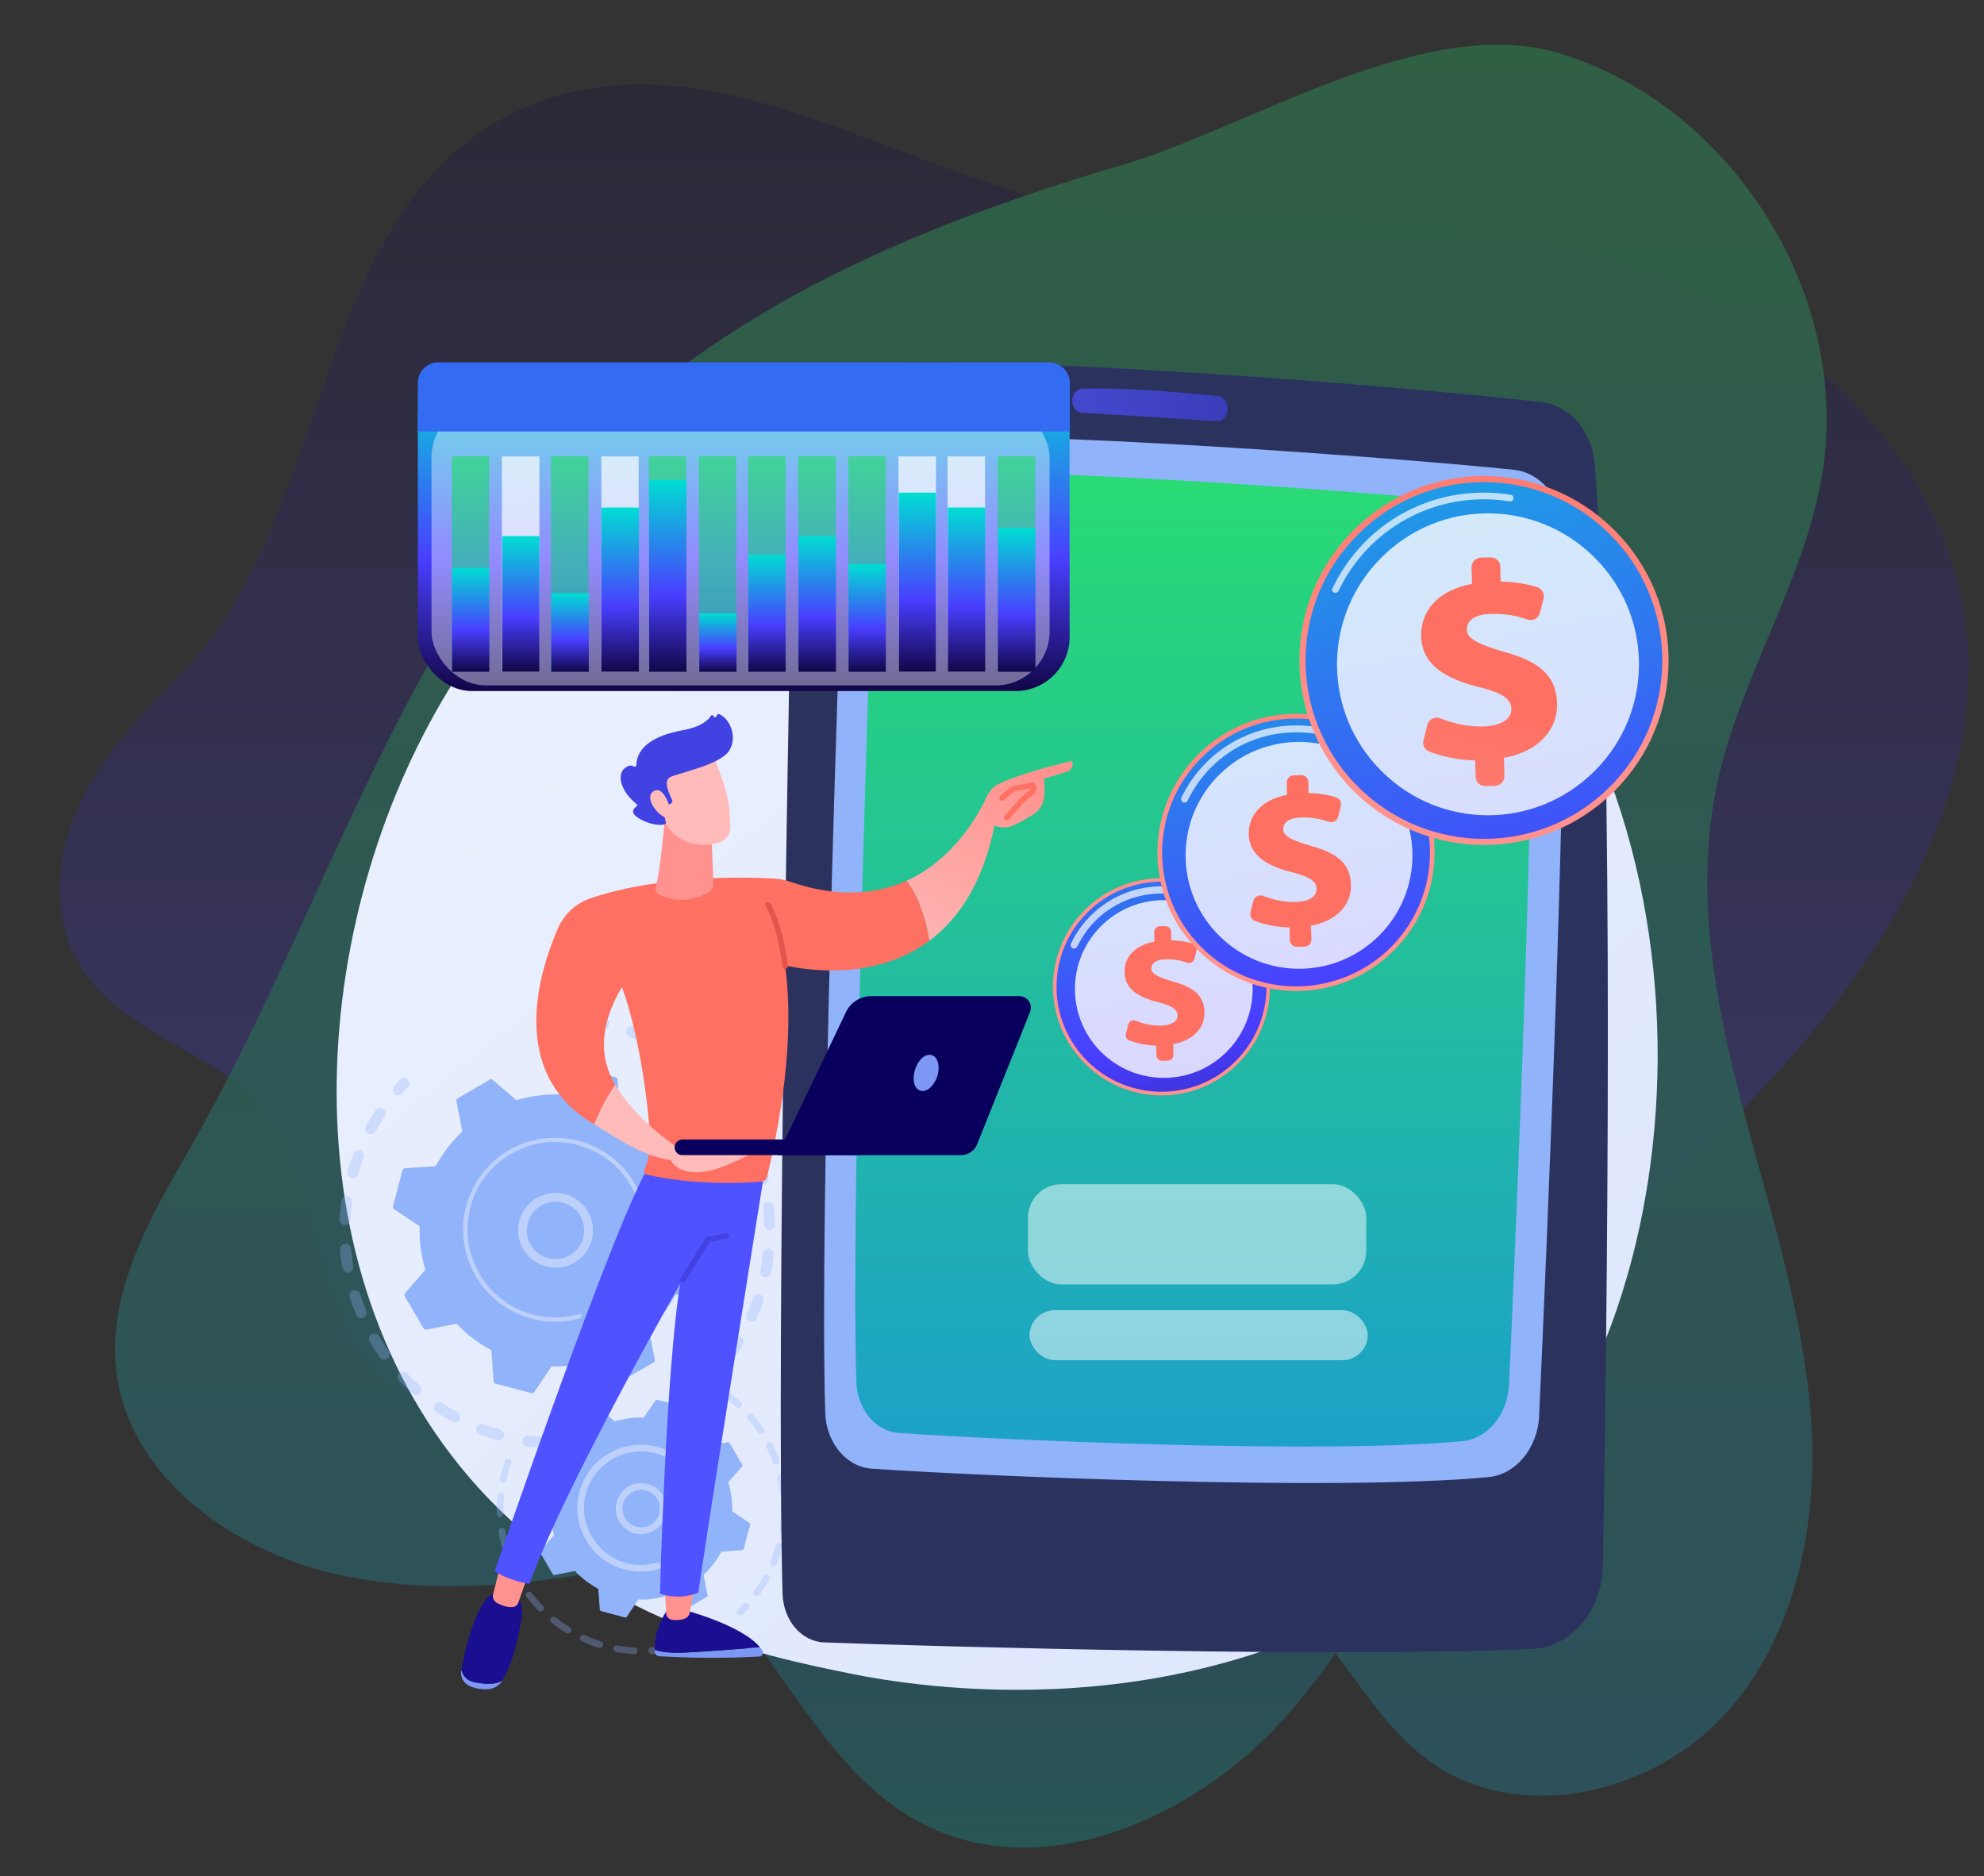 <svg version="1.2" xmlns="http://www.w3.org/2000/svg" viewBox="0 0 772 730" width="772" height="730">
	<rect x="0" y="0" width="772" height="730" fill="#333333" stroke="none"/>
	<title>vector-object</title>
	<defs>
		<linearGradient id="g1" x1="394.6" y1="32.8" x2="394.6" y2="718.9" gradientUnits="userSpaceOnUse">
			<stop offset="0" stop-color="#120648"/>
			<stop offset=".6" stop-color="#493eff"/>
			<stop offset="1" stop-color="#00ded3"/>
		</linearGradient>
		<linearGradient id="g2" x1="377.8" y1="17.4" x2="377.8" y2="698.7" gradientUnits="userSpaceOnUse">
			<stop offset="0" stop-color="#29db74"/>
			<stop offset=".3" stop-color="#25ca8b"/>
			<stop offset="1" stop-color="#1da1c9"/>
			<stop offset="1" stop-color="#1da1ca"/>
		</linearGradient>
		<linearGradient id="g3" x1="711.8" y1="810" x2="252.3" y2="239.3" gradientUnits="userSpaceOnUse">
			<stop offset="0" stop-color="#dae3fe"/>
			<stop offset="1" stop-color="#e9effd"/>
		</linearGradient>
		<linearGradient id="g4" x1="464.5" y1="184" x2="464.5" y2="562.9" gradientUnits="userSpaceOnUse">
			<stop offset="0" stop-color="#29db74"/>
			<stop offset=".3" stop-color="#25ca8b"/>
			<stop offset="1" stop-color="#1da1c9"/>
			<stop offset="1" stop-color="#1da1ca"/>
		</linearGradient>
		<linearGradient id="g5" x1="417.2" y1="157.5" x2="477.6" y2="157.5" gradientUnits="userSpaceOnUse">
			<stop offset="0" stop-color="#4f52ff"/>
			<stop offset="1" stop-color="#4042e2"/>
		</linearGradient>
		<linearGradient id="g6" x1="591.8" y1="337.7" x2="585.4" y2="251.1" gradientUnits="userSpaceOnUse">
			<stop offset="0" stop-color="#ff928e"/>
			<stop offset="1" stop-color="#fe7062"/>
		</linearGradient>
		<linearGradient id="g7" x1="574.1" y1="194.6" x2="634.6" y2="492" gradientUnits="userSpaceOnUse">
			<stop offset="0" stop-color="#00ded3"/>
			<stop offset=".6" stop-color="#493eff"/>
			<stop offset="1" stop-color="#120648"/>
		</linearGradient>
		<linearGradient id="g8" x1="524.2" y1="267.1" x2="486.7" y2="329.9" gradientUnits="userSpaceOnUse">
			<stop offset="0" stop-color="#ff928e"/>
			<stop offset="1" stop-color="#fe7062"/>
		</linearGradient>
		<linearGradient id="g9" x1="647.6" y1="309.8" x2="639.3" y2="199.3" gradientUnits="userSpaceOnUse">
			<stop offset="0" stop-color="#ff928e"/>
			<stop offset="1" stop-color="#fe7062"/>
		</linearGradient>
		<linearGradient id="g10" x1="625" y1="127.2" x2="702.2" y2="506.8" gradientUnits="userSpaceOnUse">
			<stop offset="0" stop-color="#00ded3"/>
			<stop offset=".6" stop-color="#493eff"/>
			<stop offset="1" stop-color="#120648"/>
		</linearGradient>
		<linearGradient id="g11" x1="531.3" y1="602.6" x2="603.4" y2="485.5" gradientUnits="userSpaceOnUse">
			<stop offset="0" stop-color="#ff928e"/>
			<stop offset="1" stop-color="#fe7062"/>
		</linearGradient>
		<linearGradient id="g12" x1="725.7" y1="272.5" x2="714.8" y2="125.4" gradientUnits="userSpaceOnUse">
			<stop offset="0" stop-color="#ff928e"/>
			<stop offset="1" stop-color="#fe7062"/>
		</linearGradient>
		<linearGradient id="g13" x1="695.6" y1="29.3" x2="798.4" y2="534.7" gradientUnits="userSpaceOnUse">
			<stop offset="0" stop-color="#00ded3"/>
			<stop offset=".6" stop-color="#493eff"/>
			<stop offset="1" stop-color="#120648"/>
		</linearGradient>
		<linearGradient id="g14" x1="714.5" y1="452.2" x2="753.9" y2="321" gradientUnits="userSpaceOnUse">
			<stop offset="0" stop-color="#ff928e"/>
			<stop offset="1" stop-color="#fe7062"/>
		</linearGradient>
		<linearGradient id="g15" x1="289.4" y1="141.2" x2="289.4" y2="268.9" gradientUnits="userSpaceOnUse">
			<stop offset="0" stop-color="#00ded3"/>
			<stop offset=".6" stop-color="#493eff"/>
			<stop offset="1" stop-color="#120648"/>
		</linearGradient>
		<linearGradient id="g16" x1="183.1" y1="177.6" x2="183.1" y2="261.4" gradientUnits="userSpaceOnUse">
			<stop offset="0" stop-color="#29db74"/>
			<stop offset=".3" stop-color="#25ca8b"/>
			<stop offset="1" stop-color="#1da1c9"/>
			<stop offset="1" stop-color="#1da1ca"/>
		</linearGradient>
		<linearGradient id="g17" x1="221.7" y1="177.6" x2="221.7" y2="261.4" gradientUnits="userSpaceOnUse">
			<stop offset="0" stop-color="#29db74"/>
			<stop offset=".3" stop-color="#25ca8b"/>
			<stop offset="1" stop-color="#1da1c9"/>
			<stop offset="1" stop-color="#1da1ca"/>
		</linearGradient>
		<linearGradient id="g18" x1="259.8" y1="177.6" x2="259.8" y2="261.4" gradientUnits="userSpaceOnUse">
			<stop offset="0" stop-color="#29db74"/>
			<stop offset=".3" stop-color="#25ca8b"/>
			<stop offset="1" stop-color="#1da1c9"/>
			<stop offset="1" stop-color="#1da1ca"/>
		</linearGradient>
		<linearGradient id="g19" x1="279.3" y1="177.6" x2="279.3" y2="261.4" gradientUnits="userSpaceOnUse">
			<stop offset="0" stop-color="#29db74"/>
			<stop offset=".3" stop-color="#25ca8b"/>
			<stop offset="1" stop-color="#1da1c9"/>
			<stop offset="1" stop-color="#1da1ca"/>
		</linearGradient>
		<linearGradient id="g20" x1="298.4" y1="177.6" x2="298.4" y2="261.4" gradientUnits="userSpaceOnUse">
			<stop offset="0" stop-color="#29db74"/>
			<stop offset=".3" stop-color="#25ca8b"/>
			<stop offset="1" stop-color="#1da1c9"/>
			<stop offset="1" stop-color="#1da1ca"/>
		</linearGradient>
		<linearGradient id="g21" x1="317.9" y1="177.6" x2="317.9" y2="261.4" gradientUnits="userSpaceOnUse">
			<stop offset="0" stop-color="#29db74"/>
			<stop offset=".3" stop-color="#25ca8b"/>
			<stop offset="1" stop-color="#1da1c9"/>
			<stop offset="1" stop-color="#1da1ca"/>
		</linearGradient>
		<linearGradient id="g22" x1="337.4" y1="177.6" x2="337.4" y2="261.4" gradientUnits="userSpaceOnUse">
			<stop offset="0" stop-color="#29db74"/>
			<stop offset=".3" stop-color="#25ca8b"/>
			<stop offset="1" stop-color="#1da1c9"/>
			<stop offset="1" stop-color="#1da1ca"/>
		</linearGradient>
		<linearGradient id="g23" x1="395.5" y1="177.6" x2="395.5" y2="261.4" gradientUnits="userSpaceOnUse">
			<stop offset="0" stop-color="#29db74"/>
			<stop offset=".3" stop-color="#25ca8b"/>
			<stop offset="1" stop-color="#1da1c9"/>
			<stop offset="1" stop-color="#1da1ca"/>
		</linearGradient>
		<linearGradient id="g24" x1="183.1" y1="221" x2="183.1" y2="261.4" gradientUnits="userSpaceOnUse">
			<stop offset="0" stop-color="#00ded3"/>
			<stop offset=".6" stop-color="#493eff"/>
			<stop offset="1" stop-color="#120648"/>
		</linearGradient>
		<linearGradient id="g25" x1="202.7" y1="208.6" x2="202.7" y2="261.4" gradientUnits="userSpaceOnUse">
			<stop offset="0" stop-color="#00ded3"/>
			<stop offset=".6" stop-color="#493eff"/>
			<stop offset="1" stop-color="#120648"/>
		</linearGradient>
		<linearGradient id="g26" x1="221.8" y1="230.8" x2="221.8" y2="261.4" gradientUnits="userSpaceOnUse">
			<stop offset="0" stop-color="#00ded3"/>
			<stop offset=".6" stop-color="#493eff"/>
			<stop offset="1" stop-color="#120648"/>
		</linearGradient>
		<linearGradient id="g27" x1="241.3" y1="197.5" x2="241.3" y2="261.4" gradientUnits="userSpaceOnUse">
			<stop offset="0" stop-color="#00ded3"/>
			<stop offset=".6" stop-color="#493eff"/>
			<stop offset="1" stop-color="#120648"/>
		</linearGradient>
		<linearGradient id="g28" x1="259.8" y1="186.8" x2="259.8" y2="261.4" gradientUnits="userSpaceOnUse">
			<stop offset="0" stop-color="#00ded3"/>
			<stop offset=".6" stop-color="#493eff"/>
			<stop offset="1" stop-color="#120648"/>
		</linearGradient>
		<linearGradient id="g29" x1="279.4" y1="238.7" x2="279.4" y2="261.4" gradientUnits="userSpaceOnUse">
			<stop offset="0" stop-color="#00ded3"/>
			<stop offset=".6" stop-color="#493eff"/>
			<stop offset="1" stop-color="#120648"/>
		</linearGradient>
		<linearGradient id="g30" x1="298.5" y1="215.9" x2="298.5" y2="261.4" gradientUnits="userSpaceOnUse">
			<stop offset="0" stop-color="#00ded3"/>
			<stop offset=".6" stop-color="#493eff"/>
			<stop offset="1" stop-color="#120648"/>
		</linearGradient>
		<linearGradient id="g31" x1="318" y1="208.6" x2="318" y2="261.4" gradientUnits="userSpaceOnUse">
			<stop offset="0" stop-color="#00ded3"/>
			<stop offset=".6" stop-color="#493eff"/>
			<stop offset="1" stop-color="#120648"/>
		</linearGradient>
		<linearGradient id="g32" x1="337.5" y1="219.5" x2="337.5" y2="261.4" gradientUnits="userSpaceOnUse">
			<stop offset="0" stop-color="#00ded3"/>
			<stop offset=".6" stop-color="#493eff"/>
			<stop offset="1" stop-color="#120648"/>
		</linearGradient>
		<linearGradient id="g33" x1="357" y1="191.7" x2="357" y2="261.4" gradientUnits="userSpaceOnUse">
			<stop offset="0" stop-color="#00ded3"/>
			<stop offset=".6" stop-color="#493eff"/>
			<stop offset="1" stop-color="#120648"/>
		</linearGradient>
		<linearGradient id="g34" x1="376.1" y1="197.5" x2="376.1" y2="261.4" gradientUnits="userSpaceOnUse">
			<stop offset="0" stop-color="#00ded3"/>
			<stop offset=".6" stop-color="#493eff"/>
			<stop offset="1" stop-color="#120648"/>
		</linearGradient>
		<linearGradient id="g35" x1="395.6" y1="205.5" x2="395.6" y2="261.4" gradientUnits="userSpaceOnUse">
			<stop offset="0" stop-color="#00ded3"/>
			<stop offset=".6" stop-color="#493eff"/>
			<stop offset="1" stop-color="#120648"/>
		</linearGradient>
		<linearGradient id="g36" x1="-569.3" y1="634.8" x2="-528.2" y2="634.8" gradientUnits="userSpaceOnUse">
			<stop offset="0" stop-color="#09005d"/>
			<stop offset="1" stop-color="#1a0f91"/>
		</linearGradient>
		<linearGradient id="g37" x1="-565.4" y1="623.2" x2="-553.5" y2="623.2" gradientUnits="userSpaceOnUse">
			<stop offset="0" stop-color="#febbba"/>
			<stop offset="1" stop-color="#ff928e"/>
		</linearGradient>
		<linearGradient id="g38" x1="-644.5" y1="637.4" x2="-620.7" y2="637.4" gradientUnits="userSpaceOnUse">
			<stop offset="0" stop-color="#09005d"/>
			<stop offset="1" stop-color="#1a0f91"/>
		</linearGradient>
		<linearGradient id="g39" x1="-632.2" y1="617" x2="-617.9" y2="617" gradientUnits="userSpaceOnUse">
			<stop offset="0" stop-color="#febbba"/>
			<stop offset="1" stop-color="#ff928e"/>
		</linearGradient>
		<linearGradient id="g40" x1="-517.2" y1="463.6" x2="-638.5" y2="662.4" gradientUnits="userSpaceOnUse">
			<stop offset="0" stop-color="#4f52ff"/>
			<stop offset="1" stop-color="#4042e2"/>
		</linearGradient>
		<linearGradient id="g41" x1="234.6" y1="193.5" x2="261.8" y2="396.9" gradientUnits="userSpaceOnUse">
			<stop offset="0" stop-color="#4f52ff"/>
			<stop offset="1" stop-color="#4042e2"/>
		</linearGradient>
		<linearGradient id="g42" x1="348.1" y1="380.3" x2="399.6" y2="296.9" gradientUnits="userSpaceOnUse">
			<stop offset="0" stop-color="#febbba"/>
			<stop offset="1" stop-color="#ff928e"/>
		</linearGradient>
		<linearGradient id="g43" x1="372.7" y1="204.8" x2="353.1" y2="242.3" gradientUnits="userSpaceOnUse">
			<stop offset="0" stop-color="#ff928e"/>
			<stop offset="1" stop-color="#fe7062"/>
		</linearGradient>
		<linearGradient id="g44" x1="398.3" y1="168" x2="210.8" y2="550.4" gradientUnits="userSpaceOnUse">
			<stop offset="0" stop-color="#e1473d"/>
			<stop offset="1" stop-color="#e9605a"/>
		</linearGradient>
		<linearGradient id="g45" x1="-562.1" y1="365" x2="-556" y2="332.7" gradientUnits="userSpaceOnUse">
			<stop offset="0" stop-color="#febbba"/>
			<stop offset="1" stop-color="#ff928e"/>
		</linearGradient>
		<linearGradient id="g46" x1="-545.4" y1="305.7" x2="-580.6" y2="332.5" gradientUnits="userSpaceOnUse">
			<stop offset="0" stop-color="#febbba"/>
			<stop offset="1" stop-color="#ff928e"/>
		</linearGradient>
		<linearGradient id="g47" x1="-570.2" y1="284.4" x2="-537.5" y2="326.5" gradientUnits="userSpaceOnUse">
			<stop offset="0" stop-color="#4f52ff"/>
			<stop offset="1" stop-color="#4042e2"/>
		</linearGradient>
		<linearGradient id="g48" x1="-549.8" y1="300" x2="-584.9" y2="326.9" gradientUnits="userSpaceOnUse">
			<stop offset="0" stop-color="#febbba"/>
			<stop offset="1" stop-color="#ff928e"/>
		</linearGradient>
		<linearGradient id="g49" x1="436.9" y1="190" x2="416.3" y2="250" gradientUnits="userSpaceOnUse">
			<stop offset="0" stop-color="#ff928e"/>
			<stop offset="1" stop-color="#fe7062"/>
		</linearGradient>
		<linearGradient id="g50" x1="-540.3" y1="171.9" x2="-532.8" y2="86.6" gradientUnits="userSpaceOnUse">
			<stop offset="0" stop-color="#febbba"/>
			<stop offset="1" stop-color="#ff928e"/>
		</linearGradient>
		<linearGradient id="g51" x1="26.2" y1="173.3" x2="33.7" y2="88.1" gradientUnits="userSpaceOnUse">
			<stop offset="0" stop-color="#febbba"/>
			<stop offset="1" stop-color="#ff928e"/>
		</linearGradient>
		<linearGradient id="g52" x1="207.4" y1="449.8" x2="151.9" y2="465" gradientUnits="userSpaceOnUse">
			<stop offset="0" stop-color="#09005d"/>
			<stop offset="1" stop-color="#1a0f91"/>
		</linearGradient>
		<linearGradient id="g53" x1="143.6" y1="395.8" x2="104.4" y2="437.2" gradientUnits="userSpaceOnUse">
			<stop offset="0" stop-color="#09005d"/>
			<stop offset="1" stop-color="#1a0f91"/>
		</linearGradient>
	</defs>
	<style>
		.s0 { opacity: .7;fill: url(#g1) } 
		.s1 { opacity: .9;fill: url(#g2) } 
		.s2 { fill: url(#g3) } 
		.s3 { fill: #91b3fa } 
		.s4 { fill: #bdd0fb } 
		.s5 { fill: #2c325e } 
		.s6 { fill: url(#g4) } 
		.s7 { opacity: .7;fill: url(#g5) } 
		.s8 { opacity: .5;fill: #ffffff } 
		.s9 { fill: url(#g6) } 
		.s10 { fill: url(#g7) } 
		.s11 { opacity: .7;fill: #ffffff } 
		.s12 { opacity: .8;fill: #ffffff } 
		.s13 { fill: url(#g8) } 
		.s14 { fill: url(#g9) } 
		.s15 { fill: url(#g10) } 
		.s16 { fill: url(#g11) } 
		.s17 { fill: url(#g12) } 
		.s18 { fill: url(#g13) } 
		.s19 { fill: url(#g14) } 
		.s20 { fill: url(#g15) } 
		.s21 { opacity: .4;fill: #ffffff } 
		.s22 { fill: url(#g16) } 
		.s23 { fill: #ffffff } 
		.s24 { fill: url(#g17) } 
		.s25 { fill: url(#g18) } 
		.s26 { fill: url(#g19) } 
		.s27 { fill: url(#g20) } 
		.s28 { fill: url(#g21) } 
		.s29 { fill: url(#g22) } 
		.s30 { fill: url(#g23) } 
		.s31 { fill: #336cf2 } 
		.s32 { fill: url(#g24) } 
		.s33 { fill: url(#g25) } 
		.s34 { fill: url(#g26) } 
		.s35 { fill: url(#g27) } 
		.s36 { fill: url(#g28) } 
		.s37 { fill: url(#g29) } 
		.s38 { fill: url(#g30) } 
		.s39 { fill: url(#g31) } 
		.s40 { fill: url(#g32) } 
		.s41 { fill: url(#g33) } 
		.s42 { fill: url(#g34) } 
		.s43 { fill: url(#g35) } 
		.s44 { fill: #7d97f4 } 
		.s45 { fill: url(#g36) } 
		.s46 { fill: url(#g37) } 
		.s47 { fill: url(#g38) } 
		.s48 { fill: url(#g39) } 
		.s49 { fill: url(#g40) } 
		.s50 { fill: url(#g41) } 
		.s51 { fill: url(#g42) } 
		.s52 { fill: url(#g43) } 
		.s53 { fill: url(#g44) } 
		.s54 { fill: url(#g45) } 
		.s55 { fill: url(#g46) } 
		.s56 { fill: url(#g47) } 
		.s57 { fill: url(#g48) } 
		.s58 { fill: url(#g49) } 
		.s59 { fill: url(#g50) } 
		.s60 { fill: url(#g51) } 
		.s61 { fill: url(#g52) } 
		.s62 { fill: url(#g53) } 
	</style>
	<g id="Vector Object">
		<g id="Group 1632" style="opacity: .3">
			<path id="Path 5473" class="s0" d="m31.1 375.6c-11.5-18.6-9.3-43.1 0-62.9 9.4-19.8 24.9-35.9 40.2-51.6 62.3-63.9 47.9-195.2 146-223.9 76.9-22.4 157.7 48.2 236 47.4 63.1-0.6 127.8-0.7 187.1 20.9 59.4 21.5 113.2 69.4 123.7 131.7 9.9 59-20.2 117.8-58.4 163.8-38.2 46-85.4 84.5-119.8 133.5-30.6 43.5-50.5 94.4-86 134-35.5 39.6-95.3 65.7-142.2 40.5-37.2-20-53.4-64.5-84.1-93.6-28.7-27.1-68.1-39.2-101.6-60-47.1-29.4-43.2-62.2-59.5-107.3-13.9-38.1-61-39.4-81.4-72.5z"/>
			<path id="Path 5474" class="s1" d="m403.5 74.6q16.4-5.5 33.2-10.4c49.1-14.4 118.1-59.8 171-43.2 67.2 21.1 112.9 94.9 101.3 163.8-7.1 42-32.2 79.2-41 120.9-8.5 40.7-0.9 83 9.6 123.3 10.5 40.3 23.8 80.2 27 121.7 3.1 41.5-5.4 85.9-33.7 116.7-28.3 30.7-79.4 42.6-113.7 18.6-21-14.7-32.4-39.2-50-57.7-44.6-46.9-119.5-47.6-183.4-35.5-63.9 12.2-129 33.9-192.5 19.9-40.9-9.1-81.4-38.3-86.1-79.5-3.3-29.8 12.4-58.1 27.4-84.1 42-72.5 68-154 114.4-224.1 52.2-78.8 128.5-121 216.5-150.4z"/>
		</g>
		<g id="Group 1631">
			<path id="Path 6693" class="s2" d="m585.5 585c-10.6 11.1-20.6 18.2-28.5 23.9-92.7 66.5-202.5 47.1-225.8 42.4-34.5-7-101-20.5-149.2-77.1-72.8-85.7-61.5-220.6-5-309.7 10.4-16.3 64.9-106.7 175.9-121.2 67.1-8.8 145.4 8.9 202 56.4 119 99.7 110.5 301 30.6 385.3z"/>
			<g id="Group 1590">
				<g id="Group 1583">
					<g id="Group 1578" style="opacity: .3">
						<path id="Path 6694" class="s3" d="m214.4 561.8c-0.1 1.1-1.1 1.9-2.2 1.8-2.4-0.1-4.8-0.4-7.2-0.7-1.1-0.2-1.9-1.2-1.8-2.4 0.2-1.2 1.3-2 2.4-1.8 2.3 0.3 4.6 0.5 6.9 0.7 1.1 0 2 1 2 2.2q0 0.1-0.1 0.2zm-18.2-3q0 0.1 0 0.2c-0.4 1.1-1.5 1.8-2.7 1.5-2.3-0.7-4.6-1.5-6.8-2.3-1.1-0.4-1.7-1.6-1.3-2.8 0.4-1 1.7-1.6 2.8-1.2q3.2 1.2 6.5 2.2c1 0.3 1.7 1.3 1.5 2.4zm-17.1-7.1q-0.1 0.4-0.2 0.7c-0.6 1.1-1.9 1.4-2.9 0.9-2.1-1.2-4.2-2.5-6.2-3.8-1-0.6-1.2-2-0.6-2.9 0.7-1 2-1.3 2.9-0.6q2.9 1.9 5.9 3.5c0.8 0.5 1.2 1.4 1.1 2.2zm-15.1-10.6q-0.1 0.6-0.5 1c-0.8 0.9-2.1 1-3 0.2-1.8-1.6-3.6-3.3-5.2-5-0.8-0.9-0.8-2.2 0.1-3 0.8-0.8 2.2-0.8 3 0.1 1.5 1.6 3.2 3.2 4.9 4.7 0.6 0.5 0.8 1.3 0.7 2zm-12.4-13.8c-0.1 0.5-0.3 1.1-0.8 1.4-1 0.7-2.3 0.5-3-0.5-1.4-2-2.7-4-3.9-6.1-0.6-1-0.3-2.3 0.7-2.9 1-0.6 2.3-0.2 2.9 0.8 1.2 1.9 2.4 3.9 3.8 5.7 0.3 0.5 0.4 1.1 0.3 1.6zm-9-16.2c-0.1 0.7-0.5 1.4-1.2 1.7-1.1 0.4-2.4-0.1-2.8-1.2-0.9-2.2-1.8-4.5-2.5-6.8-0.4-1.1 0.2-2.3 1.3-2.6 1.2-0.4 2.4 0.2 2.7 1.3 0.7 2.2 1.5 4.4 2.4 6.5q0.2 0.6 0.1 1.1zm7.4-77.6q0 0.5-0.3 0.9c-1.3 1.9-2.5 3.9-3.6 5.9-0.5 1-1.8 1.4-2.8 0.8-1.1-0.5-1.4-1.8-0.9-2.9 1.2-2.1 2.4-4.2 3.8-6.2 0.6-0.9 1.9-1.2 2.9-0.6 0.7 0.5 1 1.3 0.9 2.1zm-12.6 59.9c-0.1 0.9-0.8 1.6-1.7 1.8-1.1 0.2-2.2-0.6-2.4-1.8-0.5-2.3-0.8-4.7-1-7.1-0.1-1.2 0.8-2.2 2-2.3 1.1-0.1 2.2 0.7 2.3 1.9 0.2 2.3 0.5 4.6 0.8 6.8q0.1 0.4 0 0.7zm4.2-43.4q0 0.2-0.1 0.4c-0.8 2.2-1.5 4.4-2.2 6.6-0.3 1.1-1.5 1.7-2.6 1.4-1.1-0.3-1.8-1.5-1.5-2.6 0.7-2.3 1.5-4.6 2.3-6.9 0.4-1.1 1.6-1.6 2.7-1.2 1 0.3 1.5 1.3 1.4 2.3zm-5.3 25c-0.1 1-1.1 1.8-2.2 1.7-1.1 0-2-1-2-2.2 0.2-2.4 0.4-4.8 0.7-7.2q0 0 0 0c0.2-1.2 1.3-2 2.4-1.8 1.2 0.2 2 1.2 1.8 2.4q-0.4 3.4-0.6 6.8 0 0.1-0.1 0.3z"/>
						<path id="Path 6695" class="s3" d="m159.4 421.9q-0.1 0.7-0.6 1.2-1.2 1.1-2.3 2.4c-0.7 0.9-2.1 0.9-3 0.2-0.8-0.8-0.9-2.2-0.1-3q1.1-1.3 2.3-2.6c0.8-0.8 2.2-0.9 3 0 0.6 0.5 0.8 1.2 0.7 1.8z"/>
					</g>
					<g id="Group 1579" style="opacity: .3">
						<path id="Path 6696" class="s3" d="m218.9 396.6c-0.1 1-1 1.8-2.1 1.8q-1.6 0-3.3 0c-1.2 0.1-2.2-0.8-2.2-2 0-1.2 0.9-2.2 2-2.2q1.8-0.1 3.5-0.1c1.2 0 2.1 1 2.1 2.1q0 0.2 0 0.4z"/>
						<path id="Path 6697" class="s3" d="m300.5 492.3q-0.2 1.5-0.5 2.9c-0.2 1.2-1.3 1.9-2.5 1.7-1.1-0.2-1.9-1.3-1.6-2.5q0.6-3.3 1-6.7c0.1-1.1 1.2-2 2.3-1.9 1.2 0.2 2 1.2 1.9 2.4q-0.2 2.1-0.6 4.1zm-3.4 13.8q0 0.1-0.1 0.3c-0.7 2.2-1.6 4.5-2.5 6.6-0.5 1.1-1.8 1.6-2.8 1.1-1.1-0.4-1.6-1.7-1.1-2.8q1.3-3.1 2.4-6.3c0.4-1.1 1.6-1.7 2.7-1.3 1 0.4 1.6 1.4 1.4 2.4zm4.5-29.1c-0.2 1-1 1.8-2.1 1.8-1.1 0-2.1-0.9-2.1-2.1q-0.1-3.3-0.5-6.7c-0.1-1.2 0.7-2.2 1.9-2.3 1.1-0.2 2.2 0.7 2.3 1.8 0.3 2.4 0.4 4.8 0.5 7.1q0 0.2 0 0.4zm-12.2 45.5q-0.1 0.4-0.3 0.8c-1.2 2-2.6 4-4 5.9-0.7 1-2 1.2-2.9 0.5-1-0.7-1.2-2.1-0.5-3 1.3-1.8 2.6-3.7 3.8-5.6 0.6-1 1.9-1.3 2.9-0.7 0.8 0.4 1.1 1.3 1 2.1zm9.7-63.5c-0.1 0.8-0.7 1.5-1.6 1.7-1.1 0.3-2.3-0.4-2.6-1.5-0.5-2.2-1.2-4.4-1.9-6.5-0.4-1.1 0.2-2.3 1.3-2.7 1.1-0.4 2.3 0.2 2.7 1.3 0.8 2.3 1.5 4.6 2 6.9q0.2 0.4 0.1 0.8zm-6.4-17c-0.1 0.6-0.5 1.2-1.1 1.5-1.1 0.6-2.4 0.1-2.9-0.9-1-2-2.1-4-3.3-5.9-0.6-1-0.3-2.3 0.7-2.9 1-0.6 2.3-0.3 2.9 0.7 1.3 2 2.4 4.1 3.5 6.2 0.2 0.4 0.3 0.9 0.2 1.3zm-9.9-15.3c-0.1 0.5-0.4 1-0.8 1.3-0.9 0.8-2.2 0.7-3-0.2q-2.1-2.7-4.5-5.1c-0.8-0.8-0.8-2.2 0-3 0.9-0.8 2.2-0.8 3.1 0 1.6 1.7 3.2 3.5 4.7 5.4 0.4 0.4 0.5 1.1 0.5 1.6zm-13.1-12.7q-0.1 0.6-0.4 1c-0.7 0.9-2.1 1.1-3 0.4q-2.7-2.1-5.5-4c-1-0.6-1.2-1.9-0.6-2.9 0.6-1 2-1.3 2.9-0.6 2 1.3 4 2.7 5.8 4.1 0.7 0.5 0.9 1.3 0.8 2zm-15.5-9.5q0 0.3-0.2 0.6c-0.5 1-1.7 1.5-2.8 1q-3-1.5-6.2-2.6c-1.1-0.4-1.7-1.7-1.3-2.8 0.4-1.1 1.7-1.6 2.8-1.2 2.2 0.8 4.4 1.7 6.5 2.7 0.9 0.5 1.4 1.4 1.2 2.3zm-17.2-5.9q0 0.1 0 0.1c-0.3 1.2-1.4 1.9-2.6 1.6q-2.4-0.5-4.8-0.9-0.9-0.1-1.8-0.3c-1.2-0.1-2-1.2-1.8-2.4 0.1-1.1 1.2-1.9 2.4-1.8q0.9 0.2 1.8 0.3 2.6 0.4 5.2 1c1.1 0.2 1.8 1.3 1.6 2.4z"/>
						<path id="Path 6698" class="s3" d="m278.2 536.9q-0.1 0.7-0.6 1.2-1.2 1.2-2.5 2.4c-0.8 0.8-2.2 0.8-3-0.1-0.8-0.8-0.8-2.2 0.1-3q1.2-1.1 2.4-2.3c0.8-0.8 2.1-0.8 3 0 0.5 0.5 0.7 1.2 0.6 1.8z"/>
					</g>
					<g id="Group 1582">
						<g id="Group 1580">
							<path id="Path 6699" class="s3" d="m241.8 537.4c-0.4 0.3-0.8 0.2-1.2-0.1l-9.1-7.9c-5.4 1.7-11.1 2.5-16.9 2.3l-6.7 10c-0.3 0.3-0.7 0.5-1.1 0.4l-14-3.7c-0.4-0.2-0.7-0.5-0.7-0.9l-0.9-12.1c-5.1-2.7-9.7-6.2-13.5-10.3l-11.9 2.3c-0.4 0.1-0.8-0.1-1-0.5l-7.3-12.5c-0.2-0.4-0.2-0.9 0.1-1.2l7.9-9.1c-1.6-5.4-2.4-11.1-2.2-16.9l-10-6.7c-0.4-0.3-0.5-0.7-0.4-1.1l3.7-14c0.1-0.4 0.5-0.7 0.9-0.8l12-0.8c2.8-5.1 6.3-9.7 10.4-13.5l-2.3-11.9c-0.1-0.4 0.1-0.8 0.5-1l12.5-7.3c0.4-0.2 0.8-0.2 1.1 0.1l9.2 7.9c5.4-1.6 11.1-2.4 16.9-2.2l6.7-10c0.2-0.4 0.7-0.6 1.1-0.4l14 3.7c0.4 0.1 0.7 0.5 0.7 0.9l0.9 12c5.1 2.8 9.6 6.3 13.5 10.4l11.9-2.3c0.4-0.1 0.8 0.1 1 0.4l7.3 12.6c0.2 0.3 0.1 0.8-0.2 1.1l-7.9 9.2c1.7 5.3 2.5 11 2.3 16.8l10 6.8c0.3 0.2 0.5 0.7 0.4 1.1l-3.7 14c-0.1 0.4-0.5 0.7-0.9 0.7l-12.1 0.9c-2.7 5.1-6.2 9.6-10.3 13.5l2.3 11.8c0.1 0.5-0.1 0.9-0.5 1.1z"/>
						</g>
						<g id="Group 1581">
							<path id="Path 6700" fill-rule="evenodd" class="s4" d="m230.6 481.1c-1.2 7-7.3 12.3-14.6 12.2-8-0.1-14.5-6.7-14.4-14.7 0.1-3.9 1.6-7.5 4.4-10.3 2.8-2.7 6.5-4.1 10.4-4.1 8 0.1 14.5 6.7 14.3 14.8q0 1.1-0.1 2.1zm-25.4-4.1q-0.2 0.8-0.2 1.6c-0.1 6.2 4.9 11.3 11 11.3 6.2 0.1 11.3-4.8 11.3-11 0.1-6.1-4.8-11.2-11-11.3-2.9 0-5.8 1.1-7.9 3.2-1.7 1.7-2.9 3.8-3.2 6.2z"/>
						</g>
						<path id="Path 6701" class="s4" d="m251.4 484.1q-0.3 1.9-0.8 3.6-0.1 0.6-0.3 1.2-0.9 2.7-2.1 5.3 0 0 0 0.1-0.1 0.1-0.1 0.2-0.1 0.2-0.2 0.4c-0.2 0.3-0.6 0.5-0.9 0.4q-0.1 0-0.3-0.1c-0.4-0.2-0.6-0.7-0.3-1.1 1.1-2.2 1.9-4.4 2.6-6.8 3.1-11.7-0.3-23.6-7.9-31.9-4.2-4.6-9.8-8.1-16.3-9.8q-1.7-0.5-3.4-0.8c-7.8-1.2-15.6 0.2-22.5 4.2-7.9 4.6-13.5 11.9-15.8 20.7-4.9 18.2 6 36.9 24.1 41.8q1.7 0.4 3.4 0.7c4.9 0.8 10 0.5 14.8-0.9q0.2 0 0.4 0c0.3 0 0.5 0.3 0.6 0.6 0.2 0.4-0.1 0.9-0.5 1-5.1 1.5-10.4 1.8-15.6 1q-1.8-0.3-3.5-0.8c-19.1-5.1-30.5-24.7-25.4-43.8 2.5-9.2 8.4-17 16.7-21.8 7.2-4.1 15.4-5.6 23.5-4.3q1.8 0.3 3.6 0.7c9.3 2.5 17 8.4 21.8 16.7 4.2 7.2 5.7 15.4 4.4 23.5z"/>
					</g>
				</g>
				<g id="Group 1589">
					<g id="Group 1584" style="opacity: .3">
						<path id="Path 6702" class="s3" d="m258.2 642.3c-0.1 0.5-0.6 1-1.2 1q-1.6 0.3-3.3 0.4c-0.7 0-1.4-0.5-1.4-1.3-0.1-0.7 0.5-1.3 1.2-1.4q1.6-0.1 3.2-0.3c0.7 0 1.4 0.5 1.5 1.2q0 0.2 0 0.4z"/>
						<path id="Path 6703" class="s3" d="m248.1 642.6c-0.1 0.6-0.7 1.1-1.4 1.1q-2.9-0.2-5.7-0.6-0.6-0.1-1.2-0.2c-0.7-0.2-1.2-0.9-1.1-1.6 0.1-0.7 0.8-1.2 1.5-1q0.6 0.1 1.2 0.2 2.7 0.4 5.5 0.6c0.7 0 1.2 0.6 1.2 1.4q0 0 0 0.1zm-13.4-2.5q0 0.1-0.1 0.2c-0.2 0.7-0.9 1.1-1.6 0.9-2.2-0.7-4.4-1.5-6.5-2.5-0.7-0.3-1-1.1-0.7-1.7 0.3-0.7 1.1-1 1.8-0.7q3 1.4 6.2 2.4c0.6 0.2 1 0.8 0.9 1.4zm-12.4-5.6q-0.1 0.3-0.2 0.5c-0.4 0.6-1.2 0.8-1.8 0.4-2-1.2-3.9-2.5-5.7-4-0.6-0.4-0.7-1.3-0.2-1.8 0.4-0.6 1.3-0.7 1.8-0.2q2.6 2 5.5 3.8c0.4 0.3 0.7 0.8 0.6 1.3zm-10.7-8.5q0 0.4-0.3 0.7c-0.6 0.6-1.4 0.5-1.9 0-1.6-1.6-3.1-3.4-4.5-5.3-0.5-0.5-0.4-1.4 0.2-1.8 0.6-0.4 1.4-0.3 1.8 0.3 1.4 1.7 2.8 3.4 4.4 5 0.3 0.3 0.4 0.7 0.3 1.1zm-8.2-10.8c-0.1 0.4-0.3 0.7-0.6 0.9-0.7 0.4-1.5 0.2-1.8-0.5-1.2-2-2.2-4.1-3.2-6.2-0.2-0.7 0.1-1.4 0.7-1.7 0.7-0.3 1.5 0 1.8 0.7q1.3 3 2.9 5.9 0.3 0.4 0.2 0.9zm-5.3-12.5c-0.1 0.5-0.5 0.9-1 1-0.7 0.2-1.4-0.2-1.6-0.9-0.6-2.2-1.2-4.5-1.5-6.8-0.1-0.7 0.4-1.4 1.1-1.5 0.7-0.1 1.4 0.4 1.5 1.1q0.5 3.3 1.4 6.5 0.1 0.3 0.1 0.6zm-2.2-13.5c-0.1 0.6-0.6 1.1-1.2 1.1-0.8 0.1-1.4-0.5-1.4-1.2-0.1-2.3 0-4.7 0.2-7 0.1-0.7 0.7-1.3 1.4-1.2 0.8 0.1 1.3 0.7 1.2 1.4q-0.3 3.4-0.2 6.7 0 0.1 0 0.2zm3.1-20.1q0 0.1-0.1 0.2-0.9 2.8-1.6 5.6-0.1 0.4-0.2 0.8c-0.1 0.8-0.8 1.2-1.5 1.1-0.7-0.2-1.2-0.9-1-1.6q0.1-0.5 0.2-0.9 0.7-3 1.7-5.8c0.2-0.7 0.9-1.1 1.6-0.8 0.6 0.2 1 0.8 0.9 1.4z"/>
					</g>
					<g id="Group 1585" style="opacity: .3">
						<path id="Path 6704" class="s3" d="m305.9 595.4c-0.1 0.7-0.7 1.2-1.4 1.1-0.8-0.1-1.2-0.8-1.1-1.5q0.4-3.3 0.5-6.5c0-0.8 0.6-1.3 1.4-1.3 0.7 0 1.3 0.6 1.2 1.3 0 2.3-0.2 4.6-0.5 6.9zm-1.4 6.5q0 0.1-0.1 0.2c-0.6 2.2-1.3 4.4-2.2 6.5-0.2 0.7-1 1-1.7 0.7-0.6-0.3-1-1-0.7-1.7q1.2-3 2.1-6.2c0.2-0.7 0.9-1.1 1.6-0.9 0.7 0.1 1.1 0.8 1 1.4zm1.7-19.9c-0.1 0.6-0.6 1-1.2 1.1-0.7 0.1-1.3-0.5-1.4-1.2q-0.3-3.3-1-6.5c-0.2-0.7 0.3-1.4 1-1.5 0.7-0.2 1.4 0.3 1.5 1q0.8 3.3 1.1 6.8 0 0.1 0 0.3zm-6.8 32.3q0 0.3-0.1 0.5c-1.2 2-2.4 3.9-3.7 5.8-0.5 0.5-1.3 0.7-1.9 0.2-0.6-0.4-0.7-1.2-0.3-1.8q2-2.6 3.6-5.5c0.3-0.6 1.1-0.9 1.8-0.5 0.5 0.3 0.7 0.8 0.6 1.3zm3.9-45.4c-0.1 0.5-0.4 0.9-0.9 1-0.7 0.3-1.4-0.1-1.6-0.7q-1.1-3.1-2.6-6.1c-0.3-0.6-0.1-1.4 0.6-1.7 0.6-0.4 1.4-0.1 1.8 0.6q1.5 3 2.6 6.3 0.1 0.3 0.1 0.6zm-6-12c0 0.4-0.2 0.7-0.5 0.9-0.6 0.4-1.5 0.2-1.9-0.4q-1.8-2.7-3.9-5.2c-0.4-0.6-0.4-1.4 0.2-1.8 0.5-0.5 1.4-0.4 1.8 0.1 1.5 1.7 2.9 3.6 4.1 5.5 0.2 0.3 0.3 0.6 0.2 0.9zm-8.6-10.2q-0.1 0.4-0.4 0.7c-0.4 0.5-1.3 0.6-1.8 0.1q-2.4-2.3-5.1-4.2c-0.6-0.4-0.7-1.2-0.3-1.8 0.5-0.6 1.3-0.7 1.9-0.3 1.8 1.3 3.6 2.8 5.3 4.3 0.3 0.4 0.4 0.8 0.4 1.2z"/>
						<path id="Path 6705" class="s3" d="m291.6 625.2q-0.1 0.4-0.4 0.7-1.1 1.2-2.3 2.4c-0.6 0.5-1.4 0.5-1.9-0.1-0.5-0.5-0.5-1.3 0.1-1.8q1.1-1.1 2.2-2.3c0.5-0.5 1.3-0.5 1.9-0.1 0.3 0.4 0.4 0.8 0.4 1.2z"/>
					</g>
					<g id="Group 1588">
						<g id="Group 1586">
							<path id="Path 6706" class="s3" d="m266.6 626.3c-0.2 0.1-0.5 0.1-0.7-0.1l-6.2-5.3c-3.6 1.1-7.4 1.7-11.3 1.5l-4.5 6.7c-0.1 0.3-0.4 0.4-0.7 0.3l-9.4-2.5c-0.2-0.1-0.4-0.3-0.4-0.6l-0.6-8c-3.4-1.9-6.5-4.2-9.1-7l-7.9 1.6c-0.3 0-0.6-0.1-0.7-0.3l-4.9-8.4c-0.1-0.3-0.1-0.6 0.1-0.8l5.3-6.1c-1.1-3.6-1.6-7.4-1.5-11.3l-6.7-4.5c-0.2-0.2-0.3-0.5-0.3-0.7l2.5-9.4c0.1-0.3 0.3-0.5 0.6-0.5l8.1-0.6c1.8-3.4 4.2-6.4 6.9-9l-1.5-8c-0.1-0.2 0-0.5 0.3-0.7l8.4-4.8c0.2-0.2 0.5-0.1 0.7 0.1l6.1 5.2c3.7-1.1 7.5-1.6 11.3-1.5l4.6-6.7c0.1-0.2 0.4-0.3 0.7-0.2l9.3 2.5c0.3 0 0.5 0.3 0.5 0.6l0.6 8c3.4 1.8 6.5 4.2 9.1 7l7.9-1.6c0.3 0 0.6 0.1 0.7 0.3l4.9 8.4c0.1 0.3 0.1 0.6-0.1 0.8l-5.3 6.1c1.1 3.6 1.6 7.4 1.5 11.3l6.7 4.5c0.2 0.2 0.3 0.5 0.3 0.7l-2.5 9.4c-0.1 0.3-0.3 0.5-0.6 0.5l-8.1 0.6c-1.8 3.4-4.2 6.4-6.9 9l1.5 7.9c0.1 0.3 0 0.6-0.3 0.7z"/>
						</g>
						<g id="Group 1587">
							<path id="Path 6707" fill-rule="evenodd" class="s4" d="m259.3 588.6c-0.4 2.1-1.3 4-2.9 5.5-1.9 1.9-4.4 2.9-7 2.9-5.5-0.1-9.9-4.6-9.8-10.1 0.1-5.5 4.6-9.9 10-9.8 2.7 0.1 5.2 1.1 7 3 1.9 1.9 2.8 4.4 2.8 7.1q0 0.7-0.1 1.4zm-17-2.7q-0.1 0.5-0.1 1c-0.1 4.1 3.2 7.4 7.2 7.4 1.9 0.1 3.8-0.7 5.2-2 1.4-1.4 2.2-3.2 2.2-5.2 0-1.9-0.7-3.8-2.1-5.1-1.3-1.4-3.2-2.2-5.1-2.3-3.7 0-6.7 2.7-7.3 6.2z"/>
						</g>
						<path id="Path 6708" class="s4" d="m273.8 590.8q-0.2 1.2-0.6 2.4-0.6 2.5-1.7 4.7l-0.1 0.2c-0.3 0.6-0.9 0.8-1.4 0.7q-0.2 0-0.4-0.1c-0.7-0.3-0.9-1.1-0.6-1.7q1.1-2.2 1.7-4.4 0-0.2 0.1-0.3c0.9-3.6 0.9-7.3 0-10.8q-0.7-2.9-2.2-5.5 0 0 0-0.1-0.1 0-0.1-0.1c-3-5.1-7.7-8.7-13.4-10.3q-1.1-0.3-2.3-0.4c-5-0.8-10 0.1-14.5 2.7-5.1 2.9-8.7 7.7-10.3 13.4-1.5 5.7-0.7 11.6 2.3 16.7 2.9 5.1 7.7 8.8 13.4 10.3q1.1 0.3 2.2 0.5c3.2 0.5 6.4 0.3 9.5-0.6q0.3-0.1 0.6 0c0.5 0 0.9 0.4 1.1 0.9 0.2 0.7-0.2 1.4-0.9 1.6-3.5 1-7.2 1.2-10.7 0.7q-1.3-0.2-2.5-0.6c-6.4-1.7-11.7-5.7-15-11.5-3.3-5.7-4.2-12.3-2.5-18.7 1.7-6.4 5.8-11.7 11.5-15 5-2.9 10.7-3.9 16.3-3q1.2 0.2 2.4 0.5c12.4 3.3 20.1 15.4 18.1 27.8z"/>
					</g>
				</g>
			</g>
			<g id="Group 1593">
				<g id="Group 1591">
					<path id="Path 6709" class="s5" d="m329.2 142c61.9-4.7 223.1 8.9 270.7 14.5 11.1 1.3 19.8 11.6 20.7 24.6 7.8 108.1 4.6 344.2 3.1 428.1-0.3 17.5-12.2 31.6-27.1 32.4-71.6 3.5-232.1-0.8-275.9-2.5-8.9-0.3-15.9-8.6-16.2-19-2.6-97.7 2.8-373.5 4.5-453.5 0.3-13.1 9.1-23.8 20.2-24.6z"/>
					<path id="Path 6710" class="s3" d="m346.1 170.4c50.9-3.3 198.8 7.8 242.9 12.4 10.7 1.1 19 11.4 19.4 23.9 2.2 78.5-6.5 278.4-9.5 344.3-0.6 12.6-9.1 22.8-19.8 23.8-59.9 5.6-199.1-0.5-239.9-3.3-9.9-0.7-17.7-10.1-18.1-21.7-2.3-79.4 5.1-294.1 7.5-358.7 0.4-11.1 8-20.1 17.5-20.7z"/>
					<path id="Path 6711" class="s6" d="m356.1 184.5c46.5-3 181.8 7.3 222.1 11.6 9.8 1 17.4 10.6 17.7 22.2 2.1 73-5.9 259-8.7 320.3-0.5 11.7-8.2 21.2-18.1 22.2-54.7 5.2-182-0.6-219.4-3.2-9-0.6-16.2-9.3-16.5-20.1-2.1-73.9 4.7-273.6 6.8-333.7 0.4-10.4 7.3-18.7 16.1-19.3z"/>
					<path id="Path 6712" class="s7" d="m421 151.3c17.6-0.7 44.2 1.9 53 2.9 1.7 0.2 3.1 1.7 3.5 3.7l0.1 0.5c0.4 2.9-1.6 5.6-4.1 5.5-13.1-0.9-42.2-2.7-52.5-3.3-2.1-0.2-3.8-2.2-3.8-4.6 0-2.5 1.7-4.6 3.8-4.7z"/>
				</g>
				<g id="Group 1592">
					<rect id="Rectangle 685" class="s8" x="400" y="460.8" width="131.6" height="39" rx="13"></rect>
					<rect id="Rectangle 686" class="s8" x="400.6" y="509.8" width="131.6" height="19.5" rx="10"></rect>
				</g>
			</g>
			<g id="Group 1595">
				<path id="Ellipse 341" class="s9" d="m481.8 413.8c-16.5 16.6-43.2 16.6-59.7 0-16.5-16.5-16.5-43.2 0-59.7 16.5-16.5 43.2-16.5 59.7 0 16.5 16.5 16.5 43.2 0 59.7z"/>
				<path id="Ellipse 342" class="s10" d="m480.8 412.9c-15.9 15.9-41.8 15.9-57.7 0-16-16-16-41.8 0-57.8 15.9-16 41.8-16 57.7 0 16 16 16 41.8 0 57.8z"/>
				<path id="Path 6713" class="s11" d="m418 369.1q-0.4 0-0.7-0.1c-0.6-0.3-0.9-1.2-0.6-1.8 6.4-13.4 19.6-21.9 34.4-22.3 2.4 0 4.8 0.2 7.1 0.5 0.7 0.1 1.2 0.8 1.1 1.6-0.1 0.7-0.8 1.2-1.6 1.1q-3.2-0.5-6.5-0.4c-13.8 0.3-26.1 8.2-32 20.6-0.3 0.5-0.7 0.8-1.2 0.8z"/>
				<path id="Ellipse 343" class="s12" d="m477.3 409.3c-13.5 13.5-35.4 13.5-48.9 0-13.5-13.5-13.5-35.4 0-48.9 13.5-13.5 35.4-13.5 48.9 0 13.5 13.5 13.5 35.4 0 48.9z"/>
				<g id="Group 1594">
					<path id="Path 6714" class="s13" d="m450 410.6l-0.1-3.7c-3.9-0.1-7.8-1-10.6-2.1-1-0.4-1.5-1.5-1.2-2.5l0.9-3.6c0.3-1.3 1.7-2 2.9-1.5 2.8 1.1 6.2 2 9.8 1.9 3.8-0.1 6.6-1.4 6.5-4.1-0.1-2.3-2.3-3.7-7.5-5-7.6-1.9-13-5-13.1-11.6-0.2-6 4.1-10.6 11.6-12l-0.1-3.7c0-1.2 1-2.2 2.2-2.3h2.2c1.2 0 2.2 0.9 2.2 2.1l0.1 3.4c3.6 0.1 6.3 0.6 8.4 1.3 1.1 0.4 1.7 1.5 1.4 2.6l-0.8 3.3c-0.3 1.2-1.7 1.9-2.9 1.5-1.9-0.7-4.7-1.4-8.2-1.3-4.5 0.1-5.7 2-5.7 3.6 0.1 2.1 2.8 3.4 8.6 5.1 8.4 2.3 11.9 5.7 12.1 11.9 0.1 5.7-4 10.9-12.2 12.4l0.1 4.2c0 1.2-0.9 2.2-2.1 2.2l-2.2 0.1c-1.3 0-2.3-1-2.3-2.2z"/>
				</g>
			</g>
			<g id="Group 1597">
				<path id="Ellipse 344" class="s14" d="m542.4 369.8c-21 21.1-55.1 21.1-76.2 0-21.1-21-21.1-55.1 0-76.2 21.1-21.1 55.2-21.1 76.2 0 21.1 21.1 21.1 55.2 0 76.2z"/>
				<path id="Ellipse 345" class="s15" d="m541.2 368.6c-20.4 20.3-53.4 20.3-73.7 0-20.4-20.4-20.4-53.3 0-73.7 20.3-20.4 53.3-20.4 73.7 0 20.3 20.4 20.3 53.3 0 73.7z"/>
				<path id="Path 6715" class="s11" d="m460.9 312.3q-0.3 0-0.6-0.1c-0.6-0.3-0.9-1.1-0.6-1.8 8.1-16.9 24.8-27.7 43.6-28.1 3-0.1 6 0.1 8.9 0.6 0.7 0.1 1.2 0.8 1.1 1.5-0.1 0.8-0.8 1.3-1.5 1.1-2.8-0.4-5.6-0.6-8.5-0.5-17.7 0.3-33.5 10.5-41.2 26.6-0.2 0.4-0.7 0.7-1.2 0.7z"/>
				<path id="Ellipse 346" class="s12" d="m536.7 364c-17.3 17.3-45.2 17.3-62.4 0-17.3-17.2-17.3-45.1 0-62.4 17.2-17.2 45.1-17.2 62.4 0 17.2 17.3 17.2 45.2 0 62.4z"/>
				<g id="Group 1596">
					<path id="Path 6716" class="s16" d="m501.9 365.7l-0.1-4.8c-5.1-0.1-10-1.2-13.6-2.6-1.2-0.5-1.9-1.9-1.6-3.3l1.1-4.5c0.5-1.6 2.2-2.5 3.8-1.9 3.5 1.4 7.9 2.5 12.5 2.4 4.8-0.1 8.4-1.8 8.3-5.2-0.1-3-2.9-4.7-9.6-6.4-9.6-2.4-16.6-6.4-16.8-14.8-0.1-7.6 5.3-13.5 14.9-15.3l-0.1-4.8c0-1.5 1.2-2.8 2.7-2.8l2.9-0.1c1.5 0 2.8 1.2 2.8 2.7l0.1 4.3c4.6 0.1 8 0.8 10.7 1.7 1.4 0.5 2.2 1.9 1.8 3.3l-1 4.2c-0.4 1.6-2.1 2.5-3.6 2-2.5-0.9-6-1.8-10.5-1.7-5.8 0.1-7.3 2.5-7.3 4.6 0.1 2.7 3.5 4.4 11 6.5 10.7 3 15.2 7.3 15.4 15.2 0.1 7.3-5.1 13.9-15.6 15.8l0.2 5.3c0 1.6-1.2 2.9-2.8 2.9h-2.8c-1.5 0.1-2.8-1.1-2.8-2.7z"/>
				</g>
			</g>
			<g id="Group 1599">
				<path id="Ellipse 347" class="s17" d="m628.2 307.8c-28.1 28-73.4 28-101.5 0-28.1-28.1-28.1-73.5 0-101.5 28.1-28.1 73.4-28.1 101.5 0 28.1 28 28.1 73.4 0 101.5z"/>
				<path id="Ellipse 348" class="s18" d="m626.5 306.1c-27.1 27.1-71 27.1-98.1 0-27.2-27.1-27.2-71 0-98.1 27.1-27.2 71-27.2 98.1 0 27.1 27.1 27.1 71 0 98.1z"/>
				<path id="Path 6717" class="s11" d="m519.6 230.7q-0.3 0-0.5-0.1c-0.7-0.3-1-1.1-0.6-1.7 10.7-22.4 32.7-36.7 57.5-37.2 4-0.1 8 0.2 11.8 0.8 0.8 0.1 1.2 0.8 1.1 1.5-0.1 0.7-0.7 1.2-1.5 1.1-3.7-0.6-7.5-0.9-11.3-0.8-23.8 0.5-45 14.2-55.3 35.7-0.2 0.4-0.7 0.7-1.2 0.7z"/>
				<path id="Ellipse 349" class="s12" d="m620.5 300c-23 23-60.1 23-83 0-23-22.9-23-60.1 0-83 22.9-23 60-23 83 0 23 22.9 23 60.1 0 83z"/>
				<g id="Group 1598">
					<path id="Path 6718" class="s19" d="m574.2 302.3l-0.2-6.4c-6.6-0.1-13.3-1.6-18-3.5-1.7-0.7-2.6-2.6-2.1-4.3l1.5-6c0.5-2.2 2.9-3.4 5-2.6 4.7 1.9 10.4 3.3 16.6 3.2 6.4-0.2 11.2-2.5 11.1-6.9-0.1-4-3.9-6.3-12.8-8.5-12.8-3.2-22.1-8.6-22.3-19.8-0.2-10.1 7-18 19.8-20.3l-0.2-6.4c0-2.1 1.6-3.8 3.7-3.8l3.7-0.1c2.1 0 3.8 1.6 3.8 3.7l0.1 5.7c6.2 0.1 10.7 1.1 14.3 2.2 1.8 0.6 2.9 2.6 2.4 4.5l-1.4 5.5c-0.5 2.1-2.7 3.3-4.8 2.6-3.3-1.2-8-2.4-14-2.2-7.6 0.1-9.7 3.3-9.6 6.2 0 3.4 4.6 5.7 14.6 8.6 14.2 3.9 20.2 9.6 20.5 20.2 0.2 9.7-6.8 18.5-20.7 21l0.2 7.1c0 2.1-1.6 3.8-3.7 3.8l-3.7 0.1c-2.1 0.1-3.8-1.6-3.8-3.6z"/>
				</g>
			</g>
			<g id="Group 1626">
				<rect id="Rectangle 687" class="s20" x="162.6" y="141.2" width="253.6" height="127.7" rx="21"></rect>
				<rect id="Rectangle 688" class="s21" x="167.9" y="157" width="240.5" height="109.7" rx="21"></rect>
				<g id="Group 1612">
					<g id="Group 1600" style="opacity: .7">
						<path id="Rectangle 689" class="s22" d="m175.8 177.6h14.5v83.8h-14.5z"/>
					</g>
					<g id="Group 1601" style="opacity: .7">
						<path id="Rectangle 690" class="s23" d="m195.3 177.6h14.6v83.8h-14.6z"/>
					</g>
					<g id="Group 1602" style="opacity: .7">
						<path id="Rectangle 691" class="s24" d="m214.4 177.6h14.6v83.8h-14.6z"/>
					</g>
					<g id="Group 1603" style="opacity: .7">
						<path id="Rectangle 692" class="s23" d="m234 177.6h14.5v83.8h-14.5z"/>
					</g>
					<g id="Group 1604" style="opacity: .7">
						<path id="Rectangle 693" class="s25" d="m252.5 177.6h14.5v83.8h-14.5z"/>
					</g>
					<g id="Group 1605" style="opacity: .7">
						<path id="Rectangle 694" class="s26" d="m272 177.6h14.5v83.8h-14.5z"/>
					</g>
					<g id="Group 1606" style="opacity: .7">
						<path id="Rectangle 695" class="s27" d="m291.1 177.6h14.6v83.8h-14.6z"/>
					</g>
					<g id="Group 1607" style="opacity: .7">
						<path id="Rectangle 696" class="s28" d="m310.6 177.6h14.6v83.8h-14.6z"/>
					</g>
					<g id="Group 1608" style="opacity: .7">
						<path id="Rectangle 697" class="s29" d="m330.1 177.6h14.5v83.8h-14.5z"/>
					</g>
					<g id="Group 1609" style="opacity: .7">
						<path id="Rectangle 698" class="s23" d="m349.6 177.6h14.6v83.8h-14.6z"/>
					</g>
					<g id="Group 1610" style="opacity: .7">
						<path id="Rectangle 699" class="s23" d="m368.7 177.6h14.6v83.8h-14.6z"/>
					</g>
					<g id="Group 1611" style="opacity: .7">
						<path id="Rectangle 700" class="s30" d="m388.3 177.6h14.5v83.8h-14.5z"/>
					</g>
				</g>
				<path id="Path 6719" class="s31" d="m162.6 167.9v-18.9c0-4.4 3.5-8 7.9-8h237.7c4.4 0 8.1 3.6 8.1 8v18.9z"/>
				<g id="Group 1625">
					<g id="Group 1699">
						<g id="Group 1613">
							<path id="Rectangle 701" class="s32" d="m175.9 221h14.5v40.4h-14.5z"/>
						</g>
						<g id="Group 1614">
							<path id="Rectangle 702" class="s33" d="m195.4 208.6h14.5v52.8h-14.5z"/>
						</g>
						<g id="Group 1615">
							<path id="Rectangle 703" class="s34" d="m214.5 230.8h14.6v30.6h-14.6z"/>
						</g>
						<g id="Group 1616">
							<path id="Rectangle 704" class="s35" d="m234 197.5h14.6v63.9h-14.6z"/>
						</g>
						<g id="Group 1617">
							<path id="Rectangle 705" class="s36" d="m252.6 186.8h14.5v74.6h-14.5z"/>
						</g>
						<g id="Group 1618">
							<path id="Rectangle 706" class="s37" d="m272.1 238.7h14.5v22.7h-14.5z"/>
						</g>
						<g id="Group 1619">
							<path id="Rectangle 707" class="s38" d="m291.2 215.9h14.5v45.5h-14.5z"/>
						</g>
						<g id="Group 1620">
							<path id="Rectangle 708" class="s39" d="m310.7 208.6h14.6v52.8h-14.6z"/>
						</g>
						<g id="Group 1621">
							<path id="Rectangle 709" class="s40" d="m330.2 219.5h14.5v41.9h-14.5z"/>
						</g>
						<g id="Group 1622">
							<path id="Rectangle 710" class="s41" d="m349.7 191.7h14.5v69.7h-14.5z"/>
						</g>
						<g id="Group 1623">
							<path id="Rectangle 711" class="s42" d="m368.8 197.5h14.6v63.9h-14.6z"/>
						</g>
						<g id="Group 1624">
							<path id="Rectangle 712" class="s43" d="m388.3 205.5h14.6v55.9h-14.6z"/>
						</g>
					</g>
				</g>
			</g>
			<g id="Group 1630">
				<path id="Path 6720" class="s44" d="m296.7 642.4c0.6 0.9-0.1 2.1-1.2 2.2-5.3 0.3-20.1 1-38.8-0.1-1.1 0-1.9-0.9-2-1.9q0-0.3 0-0.6c2 0.7 5.4 1.3 11.3 1.1 9.9-0.5 22.5-1.5 29.7-2.1q0.6 0.7 1 1.4z"/>
				<path id="Path 6721" class="s45" d="m254.7 642c0-3.3 0.6-9.3 5-15.6h6.3c0 0 22.6 5.9 29.7 14.6-7.2 0.6-19.8 1.6-29.7 2.1-5.9 0.2-9.3-0.4-11.3-1.1z"/>
				<path id="Path 6722" class="s46" d="m270.5 616l-2.1 11.5c-0.2 1.1-1 2.1-2.1 2.4-1.8 0.6-3.5 0.6-4.8 0.4-1.3-0.2-2.2-1.2-2.3-2.5l-0.6-11.8z"/>
				<g id="Group 1627">
					<path id="Path 6723" class="s44" d="m195.5 653.9c-1.2 2-3.3 3.3-5.7 3.4-2.2 0.1-5-0.1-7.6-1.5-2.1-1.2-3.2-3.7-2.7-6.1q0 0 0 0c0.6 2.2 2 4.3 5.1 4.9 5.2 1 8.6 0.8 10.9-0.7z"/>
					<path id="Path 6724" class="s47" d="m203 629.4c-1 6.3-3.1 17.1-7.5 24.5-2.3 1.5-5.7 1.7-10.9 0.7-3.1-0.6-4.5-2.7-5.1-4.9 1.6-8.5 6.6-30.3 14.6-30.1h5.3c0 0 4.8 2.7 3.6 9.8z"/>
				</g>
				<path id="Path 6725" class="s48" d="m206 611.3l-4.3 12.3c-0.3 0.9-1.1 1.6-2.1 1.7-2.1 0.3-4.4-0.6-6.1-1.5-1.3-0.6-2-2.1-1.6-3.5l2.9-11.6z"/>
				<path id="Path 6726" class="s49" d="m297.5 455.8c0 0-26.1 163-25.7 163.9 0 0-7.2 3.3-15 0.4 0 0 2.3-87.1 7.9-120.6 0 0-44.5 77.9-58.7 116.8 0 0-7.4-0.9-13.5-4.9 0 0 48-140.3 60.8-158.9z"/>
				<path id="Path 6727" class="s50" d="m265.7 499q-0.3 0-0.5-0.2c-0.5-0.3-0.7-0.9-0.4-1.4l9.8-15.6c0.1-0.3 0.4-0.4 0.7-0.5l7.1-1.4c0.6-0.1 1.2 0.2 1.3 0.8 0.1 0.6-0.3 1.1-0.9 1.2l-6.7 1.4-9.5 15.2c-0.2 0.3-0.5 0.5-0.9 0.5z"/>
				<path id="Path 6728" class="s51" d="m415.4 300.2l-9.1 2.8c0 2.8 0.5 5.5-0.3 8.5-0.5 2.3-2 4.2-4 5.5-2.1 1.2-4.7 2.8-7.1 3.9-4.3 2.2-7.9 0.3-7.9 0.3-4.6 22.7-14.2 36.6-25.4 44.9-1.9-12.4-6.2-19.8-8.8-23.4 18.5-8.4 28.1-26 31.3-33 1-2.1 2.7-3.8 4.8-4.8 10.7-4.9 28.3-8.8 28.3-8.8 0.9 3.1-1.8 4.1-1.8 4.1z"/>
				<path id="Path 6729" class="s52" d="m305.5 375.7c2.3 16.7 2.3 43.3-7 82.2-0.2 1-1.1 1.8-2.1 1.9-5.9 0.5-25.7 1.6-44.7-2.7-0.8-0.1-1.3-1.1-1-1.9l0.2-0.4c1.6-3.7 2.3-7.7 2.1-11.8-0.7-12.2-4-39.9-11-58.9-9.7 16.3-8.1 28.8-2.6 38-2.6 3.8-5.6 9-8.2 15.4-33.7-19.8-21.6-59-14.1-76.3 2.5-5.6 7.2-9.9 13.1-11.8 27.7-9.2 61.2-8.1 71.4-7.5q2.8 0.2 5.5 1.1c19.1 6.6 34.1 4.9 45.7-0.3 2.6 3.6 6.9 11 8.8 23.4-21 15.6-47.4 11.5-56.1 9.6z"/>
				<path id="Path 6730" class="s53" d="m305.6 377c-0.5 0-1-0.4-1.1-0.9-2.1-16.4-6.5-23.4-6.5-23.5-0.4-0.5-0.2-1.2 0.3-1.5 0.5-0.3 1.1-0.1 1.4 0.4 0.2 0.3 4.7 7.5 6.9 24.3 0.1 0.6-0.3 1.1-0.9 1.2q-0.1 0-0.1 0z"/>
				<path id="Path 6731" class="s54" d="m276.8 323.9l0.8 19.7c0.1 1.7-0.8 3.3-2.4 4-9.4 4.6-16.3 1.9-19.1 0.3-0.9-0.5-1.3-1.4-1-2.3 1.7-6.1 3.6-26.4 3.6-26.4z"/>
				<g id="Group 1628">
					<path id="Path 6732" class="s55" d="m277.2 293.2c0 0 6.1 14.2 6.6 21.6 0.4 7.4 2 12.2-6.6 13.7-8.6 1.5-15.8-2.8-19.7-10.2 0 0-6.1-11.4-4.8-16 1.4-4.7 24.5-9.1 24.5-9.1z"/>
					<path id="Path 6733" class="s56" d="m258.2 313c-0.3 0-0.6 0.4-0.5 0.7l1.4 6.4c0 0.4-0.2 0.7-0.5 0.7-1.3 0.3-4.8 0.5-9.4-2-4.4-2.4-2.7-4.2-1.6-4.9 0.4-0.2 0.4-0.7 0.1-1-6.4-5.2-7.6-11.5-4.7-13.9 1.7-1.4 2.9-1.2 3.7-0.7 0.4 0.2 0.9-0.1 0.9-0.5 0.2-7.3 7.2-11.6 17.8-13.6 7.4-1.3 10.2-4 11.2-5.6 0.3-0.5 0.9-0.4 1 0.1 0.2 0.5 0.9 0.6 1.1 0.1l0.4-0.7c0.1-0.2 0.5-0.3 0.8-0.2 4.2 1.9 7.1 8.8 3.9 14.1-3.4 5.5-18.9 8.6-22.8 10.3-3.1 1.2-0.7 6.5 0.5 8.9 0.3 0.6 0 1.3-0.6 1.6l-0.5 0.2z"/>
					<path id="Path 6734" class="s57" d="m259.7 318.3c-3.3-0.3-9.4-7.9-5.4-10.4 4-2.5 6.4 6.5 6.4 6.5z"/>
				</g>
				<path id="Path 6735" class="s58" d="m391.7 319.3q-0.3 0-0.6-0.2c-0.5-0.4-0.6-1-0.2-1.5 0.7-0.8 6.6-8.1 8.9-9.4 0.8-0.4 1.2-0.8 1.3-1.2 0 0 0.1-0.1 0-0.3l-6.6 1.3-3.9 3.3c-0.4 0.4-1.1 0.4-1.5-0.1-0.3-0.4-0.3-1.1 0.1-1.5l4.1-3.5q0.2-0.1 0.5-0.2l7.7-1.5c0.4-0.1 0.8 0.1 1.1 0.4q0.9 1.3 0.6 2.6c-0.3 1-1 1.8-2.3 2.6-1.5 0.8-5.9 5.9-8.4 8.8-0.2 0.3-0.5 0.4-0.8 0.4z"/>
				<path id="Path 6736" class="s59" d="m231.2 437.5c2.6-6.4 5.6-11.6 8.2-15.4 8.2 13.8 23.2 23.7 23.2 23.7 1.5-1.9 25.7 5 25.7 5l-27.8 0.6c-12.2-2.1-21.9-9.6-29.3-13.9z"/>
				<path id="Path 6737" class="s60" d="m294.3 447.8c0 0-12.7 7.3-20.6 8.2-14.5 1.6-14-9.4-14-9.4 1.4 1.1 34.6 1.2 34.6 1.2z"/>
				<g id="Group 1629">
					<path id="Path 6738" class="s61" d="m262.5 446.5c0-1.7 1.4-3.1 3.1-3.1h68.9c1.7-0.1 3.1 1.3 3.1 3 0 1.7-1.4 3.1-3.1 3.1h-68.9q-0.1 0-0.2 0c-1.6 0-2.9-1.4-2.9-3z"/>
					<path id="Path 6739" class="s62" d="m400.8 393.8l-20.6 51.5c-1 2.5-3.5 4.2-6.2 4.2h-71.4l26.6-55.7c1.8-3.8 5.7-6.2 9.9-6.2h57.4c3.3 0 5.5 3.2 4.3 6.2z"/>
					<path id="Path 6740" class="s44" d="m362.6 410.6c2.4 0.7 3.3 4.5 2.1 8.3-1.3 3.8-4.2 6.3-6.6 5.5-2.4-0.7-3.3-4.4-2-8.3 1.2-3.8 4.1-6.3 6.5-5.5z"/>
				</g>
			</g>
		</g>
	</g>
</svg>